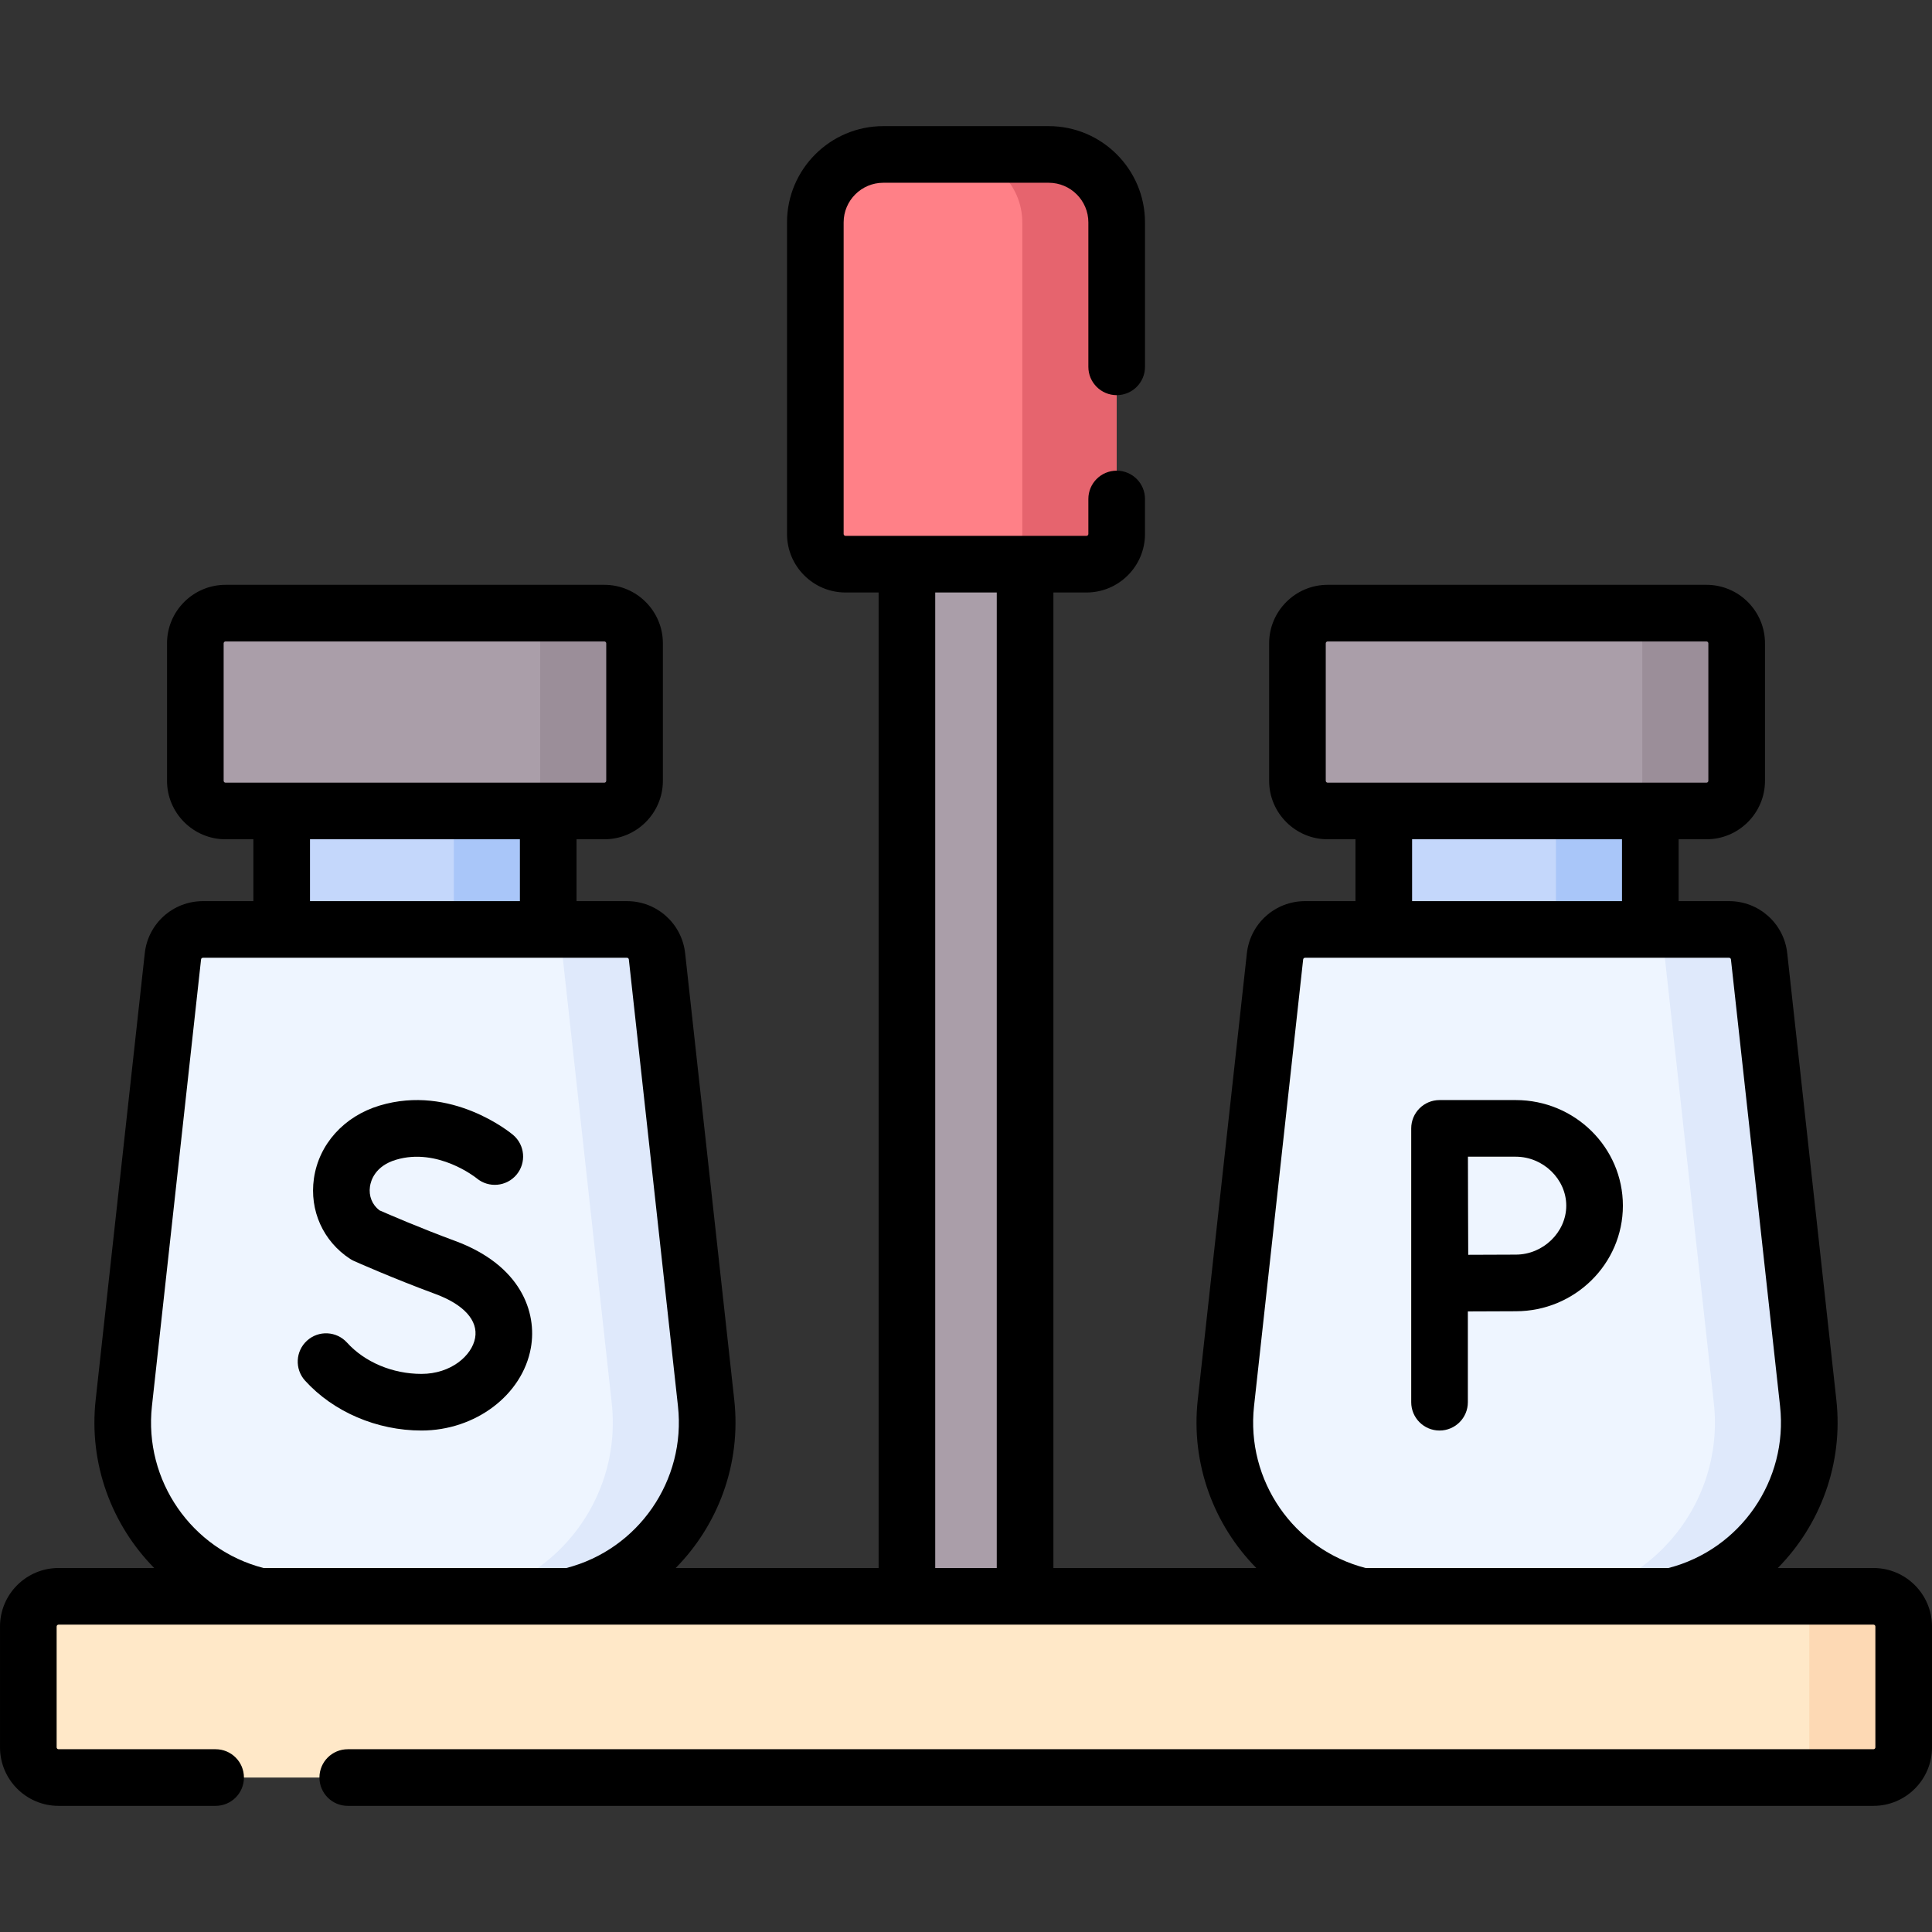 <svg id="Capa_1" enable-background="new 0 0 511.74 511.74" height="512" viewBox="0 0 511.74 511.74" width="512" xmlns="http://www.w3.org/2000/svg"><rect x="0" y="0" width="511.74" height="511.74" fill="#333333" stroke="none"/><g><g><path d="m74.605 203.261h70.604v52.398h-70.604z" fill="#c4d7fb"/><path d="m120.211 203.263h25v52.4h-25z" fill="#a9c6f9"/><path d="m139.996 424.107h-60.177c-28.178 0-50.111-24.476-47.031-52.485l13.007-118.306c.446-4.055 3.872-7.126 7.952-7.126h112.319c4.08 0 7.506 3.07 7.952 7.126l13.007 118.306c3.081 28.009-18.851 52.485-47.029 52.485z" fill="#eef5ff"/><path d="m160.078 214.806h-100.341c-4.418 0-8-3.582-8-8v-36.398c0-4.418 3.582-8 8-8h100.342c4.418 0 8 3.582 8 8v36.398c-.001 4.419-3.582 8-8.001 8z" fill="#aa9ea9"/><path d="m139.991 424.103h-25c28.18 0 50.12-24.47 47.04-52.48l-13.01-118.31c-.45-4.05-3.87-7.12-7.95-7.12h25c4.08 0 7.5 3.07 7.95 7.12l13.01 118.31c3.08 28.01-18.86 52.48-47.04 52.48z" fill="#dfe9fb"/><path d="m168.081 170.413v36.39c0 4.42-3.58 8-8 8h-25c4.42 0 8-3.58 8-8v-36.39c0-4.42-3.58-8-8-8h25c4.42 0 8 3.58 8 8z" fill="#9b8e99"/><path d="m366.528 203.261h70.604v52.398h-70.604z" fill="#c4d7fb"/><path d="m412.131 203.263h25v52.4h-25z" fill="#a9c6f9"/><path d="m431.919 424.107h-60.176c-28.178 0-50.111-24.476-47.031-52.485l13.008-118.306c.446-4.055 3.872-7.126 7.952-7.126h112.318c4.08 0 7.506 3.07 7.952 7.126l13.008 118.306c3.079 28.009-18.853 52.485-47.031 52.485z" fill="#eef5ff"/><path d="m452.001 214.806h-100.341c-4.418 0-8-3.582-8-8v-36.398c0-4.418 3.582-8 8-8h100.342c4.418 0 8 3.582 8 8v36.398c-.001 4.419-3.582 8-8.001 8z" fill="#aa9ea9"/><path d="m431.921 424.103h-25c28.18 0 50.11-24.47 47.03-52.48l-13.01-118.31c-.44-4.05-3.87-7.12-7.95-7.12h25c4.08 0 7.51 3.07 7.95 7.12l13.01 118.31c3.08 28.01-18.85 52.48-47.03 52.48z" fill="#dfe9fb"/><path d="m460.001 170.413v36.39c0 4.42-3.58 8-8 8h-25c4.42 0 8-3.58 8-8v-36.39c0-4.42-3.58-8-8-8h25c4.42 0 8 3.58 8 8z" fill="#9b8e99"/><path d="m240.217 116.306h31.304v330.522h-31.304z" fill="#aa9ea9"/><path d="m496.238 470.827h-480.739c-4.418 0-8-3.582-8-8v-32c0-4.418 3.582-8 8-8h480.739c4.418 0 8 3.582 8 8v32c0 4.419-3.581 8-8 8z" fill="#ffe8c8"/><path d="m287.782 149.436h-63.826c-4.418 0-8-3.582-8-8v-82.522c0-9.941 8.059-18 18-18h43.826c9.941 0 18 8.059 18 18v82.522c0 4.418-3.582 8-8 8z" fill="#ff8087"/><path d="m295.781 58.913v82.52c0 4.42-3.58 8-8 8h-25c4.42 0 8-3.58 8-8v-82.52c0-9.94-8.06-18-18-18h25c9.94 0 18 8.06 18 18z" fill="#e6646e"/><path d="m504.241 430.823v32c0 4.42-3.58 8-8 8h-25c4.42 0 8-3.58 8-8v-32c0-4.41-3.58-8-8-8h25c4.42 0 8 3.59 8 8z" fill="#fdd9b4"/></g><g><path d="m496.24 415.33h-25.344c11.253-11.415 17.374-27.596 15.51-44.53l-13.009-118.299c-.855-7.873-7.478-13.811-15.406-13.811h-13.36v-16.385h7.373c8.547 0 15.5-6.953 15.5-15.5v-36.398c0-8.547-6.953-15.5-15.5-15.5h-100.343c-8.547 0-15.5 6.953-15.5 15.5v36.398c0 8.547 6.953 15.5 15.5 15.5h7.37v16.385h-13.36c-7.909 0-14.531 5.93-15.405 13.801l-13.011 118.309c-1.864 16.934 4.257 33.115 15.511 44.53h-53.746v-258.39h8.76c8.547 0 15.5-6.953 15.5-15.5v-9.271c0-4.143-3.358-7.5-7.5-7.5s-7.5 3.357-7.5 7.5v9.271c0 .271-.229.5-.5.5h-63.82c-.271 0-.5-.229-.5-.5v-82.53c0-5.79 4.71-10.5 10.5-10.5h43.82c5.79 0 10.5 4.71 10.5 10.5v38.26c0 4.143 3.358 7.5 7.5 7.5s7.5-3.357 7.5-7.5v-38.26c0-14.061-11.439-25.5-25.5-25.5h-43.82c-14.061 0-25.5 11.439-25.5 25.5v82.53c0 8.547 6.953 15.5 15.5 15.5h8.76v258.39h-53.746c11.254-11.415 17.375-27.596 15.511-44.53l-13.011-118.316c-.873-7.863-7.495-13.793-15.404-13.793h-13.36v-16.385h7.37c8.547 0 15.5-6.953 15.5-15.5v-36.398c0-8.547-6.953-15.5-15.5-15.5h-100.342c-8.547 0-15.5 6.953-15.5 15.5v36.398c0 8.547 6.953 15.5 15.5 15.5h7.373v16.385h-13.361c-7.928 0-14.551 5.938-15.405 13.801l-13.01 118.308c-1.865 16.934 4.256 33.115 15.51 44.53h-25.345c-8.547 0-15.5 6.953-15.5 15.5v32c0 8.547 6.953 15.5 15.5 15.5h41.61c4.142 0 7.5-3.357 7.5-7.5s-3.358-7.5-7.5-7.5h-41.61c-.271 0-.5-.229-.5-.5v-32c0-.275.224-.5.5-.5h480.74c.276 0 .5.225.5.5v32c0 .271-.229.5-.5.5h-404.13c-4.142 0-7.5 3.357-7.5 7.5s3.358 7.5 7.5 7.5h404.13c8.547 0 15.5-6.953 15.5-15.5v-32c0-8.547-6.953-15.5-15.5-15.5zm-145.079-208.524v-36.398c0-.275.224-.5.5-.5h100.342c.276 0 .5.225.5.5v36.398c0 .275-.224.5-.5.5h-100.342c-.276 0-.5-.225-.5-.5zm22.869 15.5h55.6v16.385h-55.6zm-41.865 150.134 13.009-118.303c.028-.255.242-.447.496-.447h112.32c.25 0 .467.188.495.439l13.01 118.311c2.168 19.689-10.504 37.976-29.563 42.89h-80.207c-19.057-4.917-31.727-23.204-29.56-42.89zm-84.445-215.5h16.3v258.39h-16.3zm-188.482 49.866v-36.398c0-.275.224-.5.5-.5h100.342c.276 0 .5.225.5.5v36.398c0 .275-.224.5-.5.5h-100.342c-.276 0-.5-.225-.5-.5zm22.872 15.5h55.6v16.385h-55.6zm-41.865 150.134 13.011-118.32c.026-.241.243-.43.494-.43h112.32c.254 0 .467.192.495.439l13.01 118.311c2.167 19.686-10.503 37.973-29.56 42.89h-80.207c-19.059-4.914-31.73-23.201-29.563-42.89z"/><path d="m120.527 328.682c-9.162-3.379-17.672-7.064-20.011-8.09-1.944-1.474-2.882-3.793-2.522-6.301.227-1.577 1.349-5.426 6.868-7.089 11.069-3.331 21.162 4.707 21.405 4.903 3.17 2.636 7.879 2.218 10.536-.941 2.665-3.171 2.255-7.902-.915-10.567-.659-.554-16.339-13.482-35.352-7.757-9.423 2.839-16.086 10.241-17.389 19.319-1.218 8.48 2.456 16.637 9.588 21.286.332.217.679.406 1.041.567.418.187 10.36 4.611 21.561 8.742 7.503 2.769 11.334 7.003 10.51 11.62-.837 4.688-6.382 9.538-14.212 9.538-7.644 0-15.015-3.099-19.718-8.288-2.781-3.069-7.524-3.303-10.594-.521s-3.303 7.524-.521 10.594c7.499 8.275 19.025 13.216 30.833 13.216 14.292 0 26.75-9.416 28.979-21.901 1.693-9.49-2.694-21.914-20.087-28.33z"/><path d="m401.495 291.382h-20.196c-4.142 0-7.5 3.357-7.5 7.5v72.531c0 4.143 3.358 7.5 7.5 7.5s7.5-3.357 7.5-7.5v-24.046c4.429-.024 9.769-.049 12.696-.049 15.643 0 28.369-12.546 28.369-27.968s-12.726-27.968-28.369-27.968zm0 40.936c-2.905 0-8.18.024-12.598.048-.023-4.551-.048-10.038-.048-13.016 0-2.511-.015-8.215-.028-12.969h12.674c7.247 0 13.369 5.938 13.369 12.969 0 7.03-6.122 12.968-13.369 12.968z"/></g></g></svg>